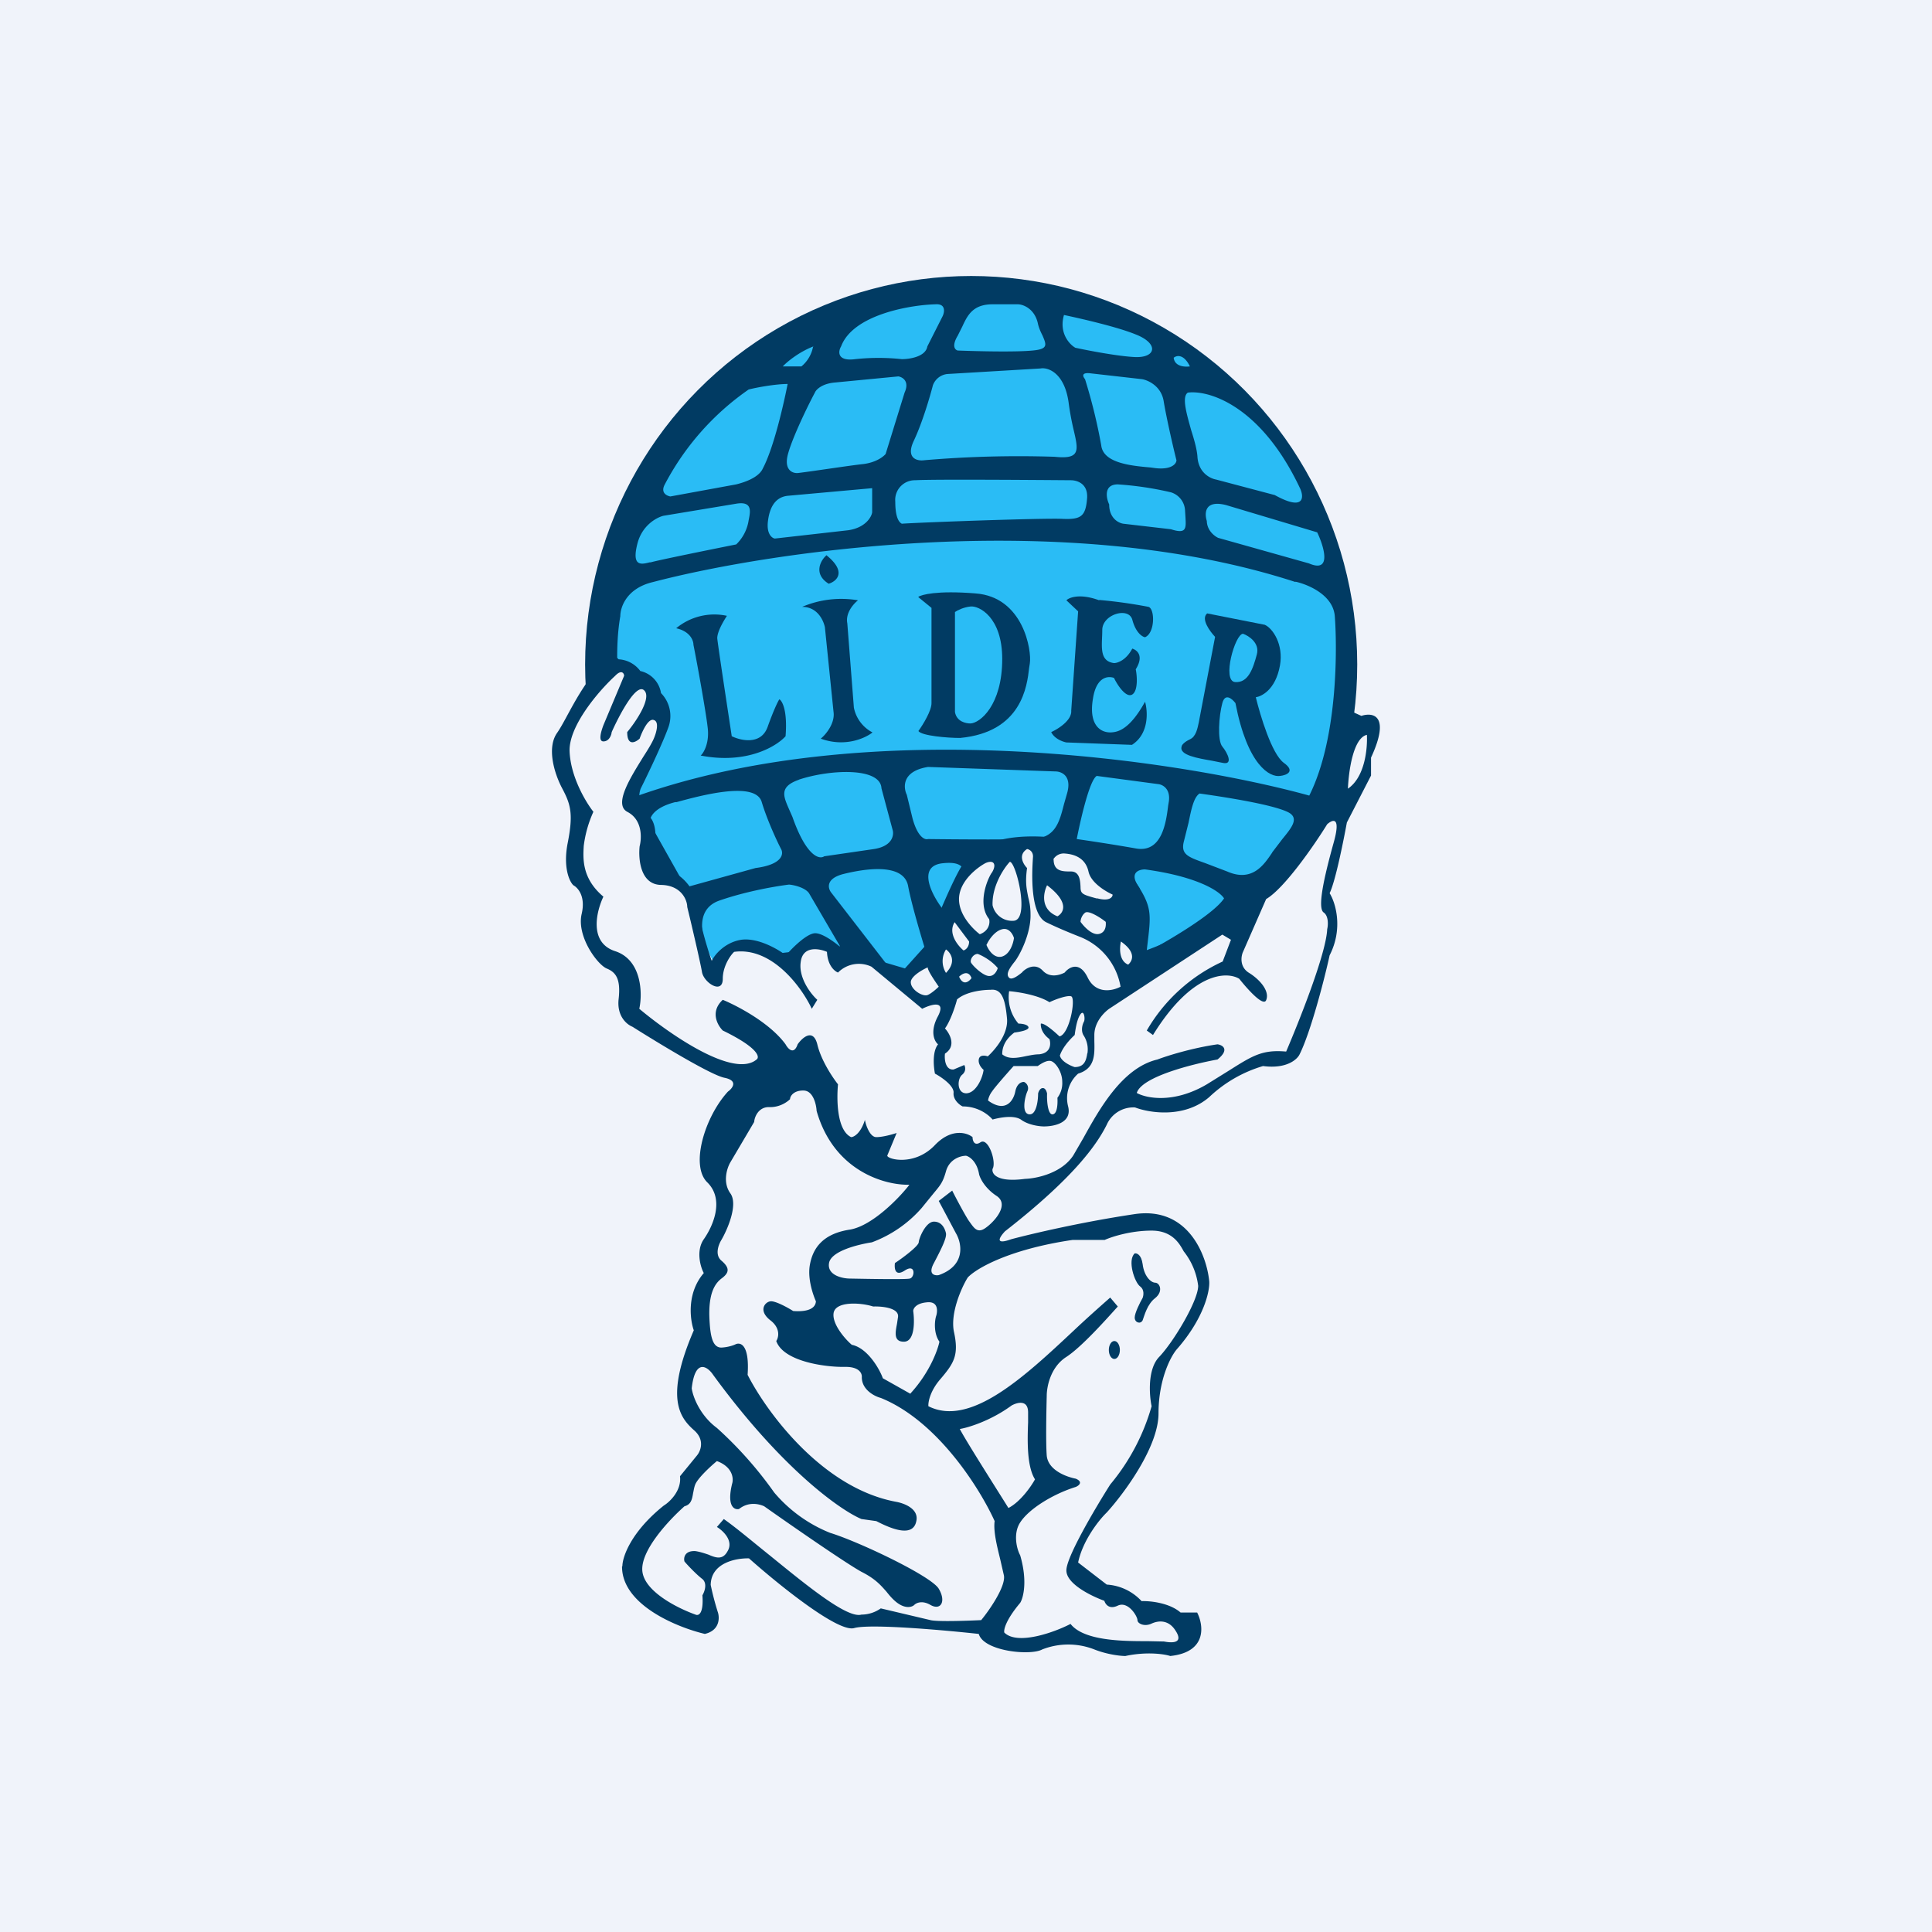 <svg xmlns="http://www.w3.org/2000/svg" width="56" height="56"><path fill="#F0F3FA" d="M0 0h56v56H0z"/><ellipse cx="28.15" cy="19.26" rx="11.19" ry="11.26" fill="#013B63"/><path d="M24.38 10.04c.34-.91 1.97-1.2 2.74-1.22.3-.02.26.23.2.35l-.44.87c-.05.3-.51.37-.74.37a6.37 6.37 0 00-1.35 0c-.53.07-.5-.22-.41-.37zm-.8 0c-.42.16-.77.45-.89.58h.54a.97.97 0 00.34-.59zm-1.88 1.25a7.69 7.69 0 00-2.43 2.75c-.13.24.05.33.16.35l1.91-.35c.48-.12.7-.3.77-.46.32-.6.61-1.89.72-2.45-.35 0-.9.1-1.13.16zm-.36 3.31l-2.11.35c-.2.05-.63.28-.76.83-.16.65.12.58.36.52h.03c.2-.06 1.73-.37 2.48-.52a1.23 1.23 0 00.36-.7c.05-.25.12-.56-.36-.48zm3.94-.45l-2.44.22c-.31.03-.52.25-.58.73-.05.38.12.5.2.51l2.12-.24c.5-.07.68-.38.7-.52v-.7zm-1.11-3.06l1.87-.18c.12.02.33.14.18.47l-.55 1.78c-.06.07-.26.24-.64.29-.38.04-1.41.2-1.89.26-.15.02-.43-.07-.3-.55.13-.48.57-1.39.78-1.78.03-.08.19-.25.55-.29zm4.6-2.27h.73c.15 0 .48.12.58.54.03.15.09.27.14.37.11.26.17.39-.29.43-.5.05-1.66.02-2.17 0-.08-.02-.18-.13 0-.43l.13-.26c.15-.32.3-.65.88-.65zm4.14.87c-.54-.22-1.6-.46-2.07-.56-.15.51.15.85.33.95.37.08 1.25.25 1.74.27.61.02.68-.4 0-.66zm1.58.93c-.14.02-.44.01-.47-.25.08-.07.29-.12.47.25zm-4.33.06l-2.69.16a.5.5 0 00-.43.33c-.08.31-.3 1.07-.55 1.6-.25.52.1.6.3.57a32.1 32.1 0 013.78-.1c.75.08.69-.18.55-.78-.05-.21-.1-.46-.14-.75-.11-.9-.6-1.07-.82-1.03zm1.44.14l1.5.17c.18.03.56.2.63.64.07.43.27 1.32.37 1.71 0 .1-.14.28-.6.23l-.15-.02c-.58-.05-1.37-.13-1.43-.64a15.7 15.7 0 00-.47-1.92c-.06-.07-.12-.2.15-.17zm6.09 3.35c-1.13-2.41-2.65-2.87-3.26-2.79-.18.12-.04.6.1 1.1.09.28.17.57.18.78.04.45.37.61.54.64l1.7.45c.85.47.85.07.74-.18zm-11.74.37a.57.57 0 01.58-.62c.5-.03 3.21-.01 4.51 0 .17 0 .5.09.47.52-.04.53-.18.62-.7.6-.5-.03-4.1.1-4.67.14-.12-.06-.19-.27-.19-.64zm6.45-.5c-.41 0-.34.39-.25.58 0 .4.27.54.41.56l1.38.16c.46.15.44-.03.42-.37l-.01-.16a.58.58 0 00-.41-.54 9.5 9.5 0 00-1.54-.23zm2.58 1.06c-.07-.22-.07-.62.56-.46l2.64.79c.2.42.43 1.19-.24.9l-2.63-.74c-.11-.05-.33-.22-.33-.5zm2.57 1.77c-6.66-2.17-15.19-.9-18.62 0-.77.18-.95.73-.95.99-.3 1.72.22 4.19.52 5.2 6.86-2.41 15.83-1 19.45 0 .86-1.72.8-4.43.74-5.2-.05-.62-.78-.92-1.14-1zm-18.71 7c-.03-.14.07-.45.73-.62h.04c.83-.23 2.3-.6 2.47 0 .15.5.43 1.11.56 1.36.08.14.04.45-.74.55l-2.02.56-1.04-1.85zm4.32-1.27c-.58.2-.45.48-.3.83l.11.25c.4 1.14.78 1.24.92 1.14l1.44-.21c.52-.08.58-.38.55-.53l-.33-1.23c-.03-.62-1.5-.55-2.4-.25zm3.12.43c-.1-.22-.13-.68.62-.8l3.69.13c.18 0 .5.13.33.67l-.08.28c-.14.55-.26 1-.96 1.01-.66.02-2.26.01-2.98 0-.09.03-.3-.05-.45-.6l-.17-.7zm7.31-.3l-1.8-.24c-.21.12-.47 1.27-.58 1.83.28.04 1.02.15 1.7.27.77.15.89-.75.95-1.24l.02-.12c.05-.36-.17-.48-.29-.5zm1.18.27c.72.1 2.2.33 2.6.56.28.17.07.43-.2.76l-.29.38-.01.02c-.23.34-.57.86-1.3.54l-.63-.24c-.5-.18-.73-.25-.62-.65l.13-.52c.08-.39.15-.74.32-.85zm-13.91 3.1c-.82.28-.47 1.28-.19 1.75l3.68-.42-.9-1.54c-.11-.16-.43-.24-.58-.25-.33.04-1.2.18-2.01.46zm4.88 1.9l-1.64-2.12c-.1-.12-.18-.4.32-.54.63-.16 1.76-.34 1.9.33.1.54.38 1.47.5 1.86-.16.31-.6.84-1.08.47zm1.6-1.63c-.33-.42-.78-1.28 0-1.35.97-.1.6.63 0 1.35zm5.85 1.26c.63-.34 1.98-1.12 2.29-1.59-.12-.2-.75-.63-2.29-.84-.19 0-.48.1-.16.54.1.51.29 1.6.16 1.89z" fill="#2ABCF5"/><path d="M20.51 21.07c.06.44-.1.74-.2.83 1.34.26 2.2-.27 2.46-.56.06-.75-.1-1.03-.18-1.07-.03.04-.15.27-.34.8-.19.53-.77.4-1.04.27-.13-.86-.4-2.63-.42-2.84 0-.2.19-.51.28-.65a1.73 1.73 0 00-1.47.36c.4.09.5.35.5.48.12.6.36 1.94.41 2.38zm4.36-3.67a2.9 2.9 0 00-1.62.19c.45 0 .62.4.66.59l.25 2.45c.05.33-.22.66-.37.78.71.26 1.3-.02 1.5-.18a1.04 1.04 0 01-.54-.72l-.19-2.44c-.06-.3.18-.57.31-.67zm-.92-1.3c-.17.15-.38.54.07.82.23-.07.54-.34-.07-.83z" fill="#013B63"/><path fill-rule="evenodd" d="M26.62 17.3c.08-.06.53-.19 1.65-.1 1.4.1 1.64 1.67 1.58 2.03l-.02.13c-.06.52-.21 1.86-2 2.03-.36 0-1.11-.06-1.21-.2.13-.18.39-.6.38-.82v-2.75l-.38-.31zm1.06.44c.07-.05.25-.14.45-.16.24-.03.92.3.92 1.52 0 1.35-.65 1.86-.92 1.87-.13 0-.4-.05-.45-.33v-2.9z" fill="#013B63"/><path d="M31.86 17.4c-.54-.2-.86-.09-.95 0l.34.32-.2 2.88c.02.28-.38.53-.58.62.09.19.33.28.44.3l1.9.07c.5-.32.46-.97.38-1.25-.25.45-.55.83-.9.88-.34.06-.75-.15-.61-.97.1-.65.45-.66.61-.6.1.21.35.59.53.48.17-.11.14-.54.1-.73.25-.4.03-.56-.1-.6-.18.34-.43.42-.53.42-.45-.06-.34-.52-.34-.96 0-.45.76-.68.87-.3.1.38.29.5.37.51.29-.12.29-.82.1-.88a14.1 14.1 0 00-1.43-.2z" fill="#013B63"/><path fill-rule="evenodd" d="M35.22 18.46c-.15-.16-.42-.52-.23-.68l1.67.33c.23.1.55.57.44 1.18-.13.72-.55.9-.7.92.13.53.46 1.64.81 1.9.35.25.08.36-.1.38-.3.05-.95-.3-1.3-2.11-.1-.13-.3-.3-.38 0-.1.37-.15 1.08 0 1.26.15.18.33.55 0 .47l-.3-.06c-.4-.07-.96-.16-.88-.41 0-.04.07-.13.24-.21.18-.08.22-.32.26-.5l.02-.11.45-2.36zm.81-.09c.17.06.49.27.4.6-.11.41-.25.83-.63.8-.39-.03 0-1.4.23-1.4z" fill="#013B63"/><path d="M18.03 45.4c-.01 1.12 1.6 1.77 2.4 1.96.43-.1.43-.46.38-.62a8.08 8.08 0 01-.21-.8c.01-.65.75-.78 1.11-.77.82.73 2.58 2.16 3.05 2.02.47-.13 2.6.06 3.61.17.14.5 1.49.64 1.84.45a2.07 2.07 0 011.51 0c.38.15.76.19.9.19.6-.13 1.12-.06 1.3 0 1.07-.11.97-.89.78-1.26h-.48c-.32-.28-.88-.34-1.13-.33a1.5 1.5 0 00-1.01-.48l-.83-.64c.13-.63.6-1.23.83-1.45.5-.55 1.5-1.9 1.5-2.87 0-.98.35-1.65.53-1.86.79-.9.96-1.69.94-1.97-.07-.74-.6-2.17-2.15-1.95-1.55.23-3.03.58-3.59.73-.5.18-.33-.07-.18-.23 2-1.56 2.66-2.51 2.95-3.09a.84.84 0 01.82-.5c.42.16 1.43.32 2.15-.3a3.85 3.85 0 011.56-.9c.68.09.99-.19 1.06-.34.32-.64.72-2.18.87-2.87.4-.78.17-1.53 0-1.8.17-.35.4-1.51.5-2.05l.7-1.36v-.52c.57-1.23.06-1.32-.28-1.21l-.42-.19c-.04.38-.49 1.68-.7 2.28a9.05 9.05 0 01-5.1 4.7c.13-1.13.2-1.23-.49-2.22-.7-1-2.38-1.13-3.22-1.06-.83.07-1.3.35-1.62.79-.25.35-.81 1.7-1.06 2.33l-.62.69-1.76-.52c-.18-.17-.6-.5-.84-.5s-.67.43-.85.64c-.23-.18-.82-.52-1.3-.45-.48.08-.77.44-.85.61-.1-.28-.32-.98-.4-1.54-.07-.56-.47-.9-.66-1a1 1 0 01-.8-.26c.21-.19.39-1.16 0-1.43-.3-.21-.26-.6-.2-.76.2-.4.63-1.3.8-1.77a.95.95 0 00-.21-1 .78.78 0 00-.6-.64.84.84 0 00-.63-.34c-.1-.12-.27-.05-.35 0-.76.73-1.13 1.7-1.43 2.13-.3.42-.1 1.15.15 1.62.25.47.32.75.15 1.6-.13.7.06 1.1.17 1.2.13.07.36.32.24.83-.15.65.45 1.46.72 1.58.27.11.42.3.35.9-.05.5.25.73.4.79.73.46 2.27 1.4 2.67 1.48.4.08.24.3.1.4-.67.73-1.1 2.14-.6 2.63.5.49.18 1.25-.1 1.65-.23.33-.1.8 0 .98-.5.58-.4 1.35-.29 1.66-.85 1.97-.4 2.53 0 2.89.33.28.2.61.09.74l-.49.6c.05.41-.29.74-.47.85-.95.76-1.2 1.49-1.2 1.76z" fill="#013B63"/><path d="M17.83 19.59c-.46.42-1.35 1.45-1.32 2.19.03.74.47 1.47.69 1.75a3.4 3.4 0 00-.28.99c-.02.36-.06.94.57 1.47-.2.42-.43 1.33.34 1.58s.8 1.22.7 1.67c.86.72 2.73 2.03 3.4 1.47.1-.07.05-.34-.98-.84-.16-.16-.37-.55 0-.89.41.17 1.36.66 1.82 1.29.07.13.24.32.35 0 .14-.2.45-.47.57 0 .11.47.45.97.6 1.16-.04.42-.04 1.33.38 1.53.08 0 .28-.11.4-.5.03.17.15.5.33.5.19 0 .47-.08.59-.12l-.27.65c-.04.1.77.34 1.38-.3.48-.5.93-.36 1.09-.23 0 .1.05.27.23.15.23-.15.47.58.35.77-.03.14.12.4.94.29.33-.01 1.06-.16 1.4-.68l.29-.5c.45-.81 1.12-2.04 2.15-2.28.26-.1.98-.33 1.74-.44.15.02.36.15 0 .44-.72.13-2.2.5-2.34.97.27.15 1.06.32 2.03-.25l.66-.41c.68-.43.96-.6 1.64-.54.38-.89 1.16-2.84 1.19-3.55.03-.12.04-.38-.1-.48-.19-.12 0-.99.28-2 .23-.8-.02-.7-.18-.56-.37.6-1.24 1.86-1.77 2.17l-.67 1.53c-.06.13-.1.43.16.6.33.2.62.54.51.8-.08.2-.55-.33-.78-.62-.36-.22-1.37-.2-2.5 1.63l-.18-.13a4.9 4.9 0 012.2-2l.24-.63-.25-.15-3.28 2.15c-.14.1-.43.38-.43.76v.17c.01.41.02.8-.47.95a.95.95 0 00-.29.95c.12.48-.41.58-.7.58-.13 0-.46-.04-.67-.2-.22-.14-.64-.05-.82 0-.1-.12-.4-.38-.87-.38-.1-.05-.28-.2-.26-.4.01-.2-.35-.45-.54-.55-.04-.2-.08-.64.09-.85-.1-.08-.25-.36 0-.82.24-.47-.2-.34-.46-.21l-1.47-1.22a.85.85 0 00-.97.17c-.1-.04-.3-.2-.32-.6-.23-.1-.7-.18-.76.29-.07.46.29.93.48 1.1l-.16.26c-.29-.62-1.15-1.8-2.25-1.65-.11.1-.33.42-.33.78 0 .46-.53.13-.6-.18-.04-.25-.3-1.37-.43-1.9 0-.2-.17-.63-.76-.64-.6-.01-.66-.75-.62-1.12.06-.23.09-.77-.36-1-.4-.22.1-1 .47-1.6.13-.2.25-.4.3-.52.07-.16.17-.49 0-.54-.16-.06-.34.34-.41.54-.12.11-.36.23-.36-.19.26-.31.72-1 .49-1.21-.23-.22-.72.72-.94 1.21-.01.1-.08.27-.24.27-.16 0-.06-.31 0-.47l.6-1.43c0-.08-.08-.19-.26 0zm9.06 8.45c-.16.07-.49.26-.49.43 0 .22.35.43.49.37.1-.04.26-.18.32-.24-.1-.15-.32-.46-.32-.56zm.53-.52c.13.09.32.35 0 .68a.64.64 0 010-.68zm.25-.79l.42.56c0 .05-.01.2-.16.26-.17-.14-.46-.5-.26-.82zm.13 1.58c.08-.08.27-.2.36.04-.07.1-.24.24-.36-.04zm.54-.66c.11.04.39.18.58.41-.02.08-.1.23-.24.23-.18.01-.51-.32-.54-.4-.02-.1.08-.24.2-.24zM27.8 26c-.04.49.39.92.6 1.08.27-.1.3-.33.27-.44-.32-.4-.1-1.05.06-1.32.05-.06.13-.22.07-.3-.05-.07-.18-.03-.24 0-.24.13-.72.5-.76.98zm.8 1.38c.05-.12.22-.38.43-.44.21-.07.33.14.36.25-.02.16-.12.48-.36.54-.23.05-.39-.21-.44-.35zm.17-1.14c-.02-.56.33-1.08.5-1.26.18 0 .6 1.7.1 1.71a.58.58 0 01-.6-.45zm1-1.63c.07.01.19.08.17.25-.01.2-.13 1.61.38 1.87.41.2.82.36.97.42a1.9 1.9 0 011.19 1.45c-.22.12-.71.23-.95-.26-.24-.5-.55-.3-.67-.15-.13.07-.43.17-.64-.06-.22-.23-.5-.06-.6.06-.1.08-.29.23-.37.15-.1-.1 0-.26.14-.44.15-.17.5-.84.48-1.41 0-.23-.04-.37-.07-.5-.04-.22-.09-.4-.03-.83-.11-.11-.27-.38 0-.55zm.58 1.05c-.11.22-.2.7.3.9.18-.1.36-.4-.3-.9zm.18-.75a.35.35 0 01.34-.17c.26.02.59.12.68.52.07.33.5.58.7.67 0 .08-.1.2-.44.11h-.03c-.4-.11-.46-.13-.46-.33-.01-.2-.03-.45-.28-.45-.24 0-.5 0-.5-.35zm.93 1.54c-.1.07-.14.2-.14.27.1.14.34.4.54.35.2-.05.2-.26.19-.35-.15-.12-.48-.33-.59-.27zm1.03.84c-.04.18-.06.56.21.67.12-.1.25-.35-.21-.67zm-4.75 1.68c.26-.23.75-.28.97-.28.33-.04.43.28.48.85.03.45-.36.9-.56 1.08-.08-.03-.24-.05-.26.09-.02.13.08.25.14.3-.03.24-.22.67-.5.68-.28 0-.27-.42-.12-.54.12-.1.09-.23.06-.28l-.31.13c-.24.02-.27-.3-.25-.46.34-.22.14-.58 0-.73.15-.2.3-.64.35-.84zm1.51-.24c.25.02.84.11 1.17.32.16-.08.52-.21.63-.17.14.06-.05 1.1-.34 1.16-.14-.13-.43-.39-.54-.37-.01.07.01.27.25.45.04.13.05.4-.3.44-.13 0-.26.03-.37.05-.28.06-.52.1-.7-.05 0-.08 0-.37.35-.63.15-.02.44-.07.41-.16-.03-.08-.2-.1-.29-.1a1.18 1.18 0 01-.27-.94zm1.47 1.86c.03.17.3.3.43.34.29 0 .33-.21.36-.36v-.02l.01-.02a.74.74 0 00-.1-.5c-.1-.14-.05-.33 0-.42.04-.08 0-.37-.11-.2-.1.15-.14.45-.16.59-.3.28-.4.5-.43.6zm-2.08 1.31c0-.04.04-.17.12-.27.07-.11.44-.53.62-.73h.7c.07-.05.23-.16.35-.15.14 0 .36.3.36.61a.7.7 0 01-.14.46c.01.16 0 .47-.14.48-.14.01-.17-.4-.16-.6-.01-.06-.05-.17-.13-.16-.07 0-.12.1-.13.16 0 .2-.05.6-.24.6-.25 0-.15-.49-.07-.67a.2.2 0 00-.1-.27c-.07 0-.2.04-.25.27-.05.27-.28.64-.79.27zm10.43-9.04c.02-.49.15-1.47.55-1.56.02.38-.05 1.22-.55 1.56zM28 33.5c.1.02.32.17.38.54.03.12.17.4.5.62.41.26-.09.79-.34.95-.2.13-.3-.01-.39-.13l-.05-.07c-.08-.1-.37-.64-.5-.9l-.39.3.5.94c.17.29.29.93-.5 1.21-.12.02-.32-.02-.14-.35.22-.42.37-.72.35-.86-.03-.14-.12-.34-.35-.34-.23 0-.43.46-.44.6-.01.11-.46.45-.69.6-.02.15 0 .4.28.22.33-.22.3.2.15.23-.12.03-1.2.01-1.73 0-.23 0-.67-.1-.61-.45.06-.35.85-.54 1.24-.6a3.57 3.57 0 001.44-.99l.35-.43c.2-.24.27-.32.36-.64.1-.36.43-.45.58-.45zm-4.33-1.3c.5 1.76 2 2.16 2.69 2.14-.3.39-1.08 1.19-1.72 1.3-.8.12-1.09.55-1.17 1.05-.06.4.1.85.18 1.03-.02.29-.44.3-.66.28-.16-.1-.52-.3-.66-.28-.16.02-.36.27 0 .55.3.23.24.5.17.6.21.6 1.44.76 1.98.75.44-.01.51.2.5.3 0 .36.36.55.55.6 1.66.67 2.89 2.66 3.3 3.57-.04.3.07.73.16 1.1l.11.48c.05.32-.42 1-.66 1.29-.4.02-1.28.05-1.47 0l-1.44-.34a.98.98 0 01-.56.18c-.41.12-1.58-.84-2.65-1.71-.5-.4-.97-.8-1.34-1.06l-.2.23c.18.11.49.4.31.7-.14.26-.33.2-.56.1-.12-.04-.24-.08-.37-.1-.32-.02-.35.2-.32.3.1.12.36.39.52.51.15.13.06.37 0 .47.04.55-.12.6-.2.56-.48-.17-1.47-.65-1.54-1.25-.07-.6.78-1.5 1.22-1.89.19-.05.22-.2.25-.38.02-.09.03-.18.07-.27.1-.2.45-.52.62-.66.46.17.49.51.44.66-.16.66.07.76.2.73.29-.23.6-.14.73-.08.75.53 2.35 1.64 2.82 1.9.4.2.56.39.72.57.08.1.16.2.28.3.27.22.47.15.53.09.06-.06.23-.14.47 0 .3.17.46-.1.24-.47-.22-.37-2.33-1.37-3.15-1.62a4.13 4.13 0 01-1.62-1.17 11.28 11.28 0 00-1.66-1.87c-.5-.37-.7-.92-.73-1.15.1-.88.46-.63.62-.39 2 2.74 3.7 3.93 4.3 4.18l.43.06c.5.26 1.07.46 1.16 0 .08-.36-.36-.52-.59-.56-2.15-.4-3.76-2.62-4.3-3.68.06-.88-.21-.96-.36-.88-.04.02-.2.08-.4.09-.26 0-.33-.33-.35-.93-.01-.6.13-.9.35-1.07.22-.16.26-.3 0-.52-.2-.17-.08-.47 0-.6.18-.31.49-1.03.26-1.35-.23-.32-.1-.73 0-.9l.69-1.17c.01-.15.13-.44.44-.43.3.01.52-.15.6-.23 0-.09.11-.26.4-.25.27.01.36.4.37.59zm2.72 8.2l-.8-.45c-.1-.28-.45-.88-.9-.97-.2-.17-.56-.59-.53-.9.03-.37.78-.33 1.15-.21.26-.01.75.04.72.3l-.03.2c-.05.26-.1.52.2.52.32 0 .31-.6.27-.89 0-.07.08-.22.38-.25.38-.05.32.3.28.41-.04.14-.07.49.1.73-.05.24-.28.89-.84 1.5zm2.93.34c-.6.44-1.25.64-1.5.68.2.38 1.03 1.68 1.41 2.29.35-.18.66-.63.77-.83-.24-.38-.22-1.13-.2-1.65v-.29c0-.38-.32-.29-.48-.2zm-2.41.02c-.01-.12.05-.45.36-.8.38-.45.53-.68.38-1.36-.11-.54.22-1.28.4-1.57.24-.26 1.2-.82 3.04-1.09h.93c.2-.09.75-.27 1.36-.27.6 0 .81.38.93.6a2 2 0 01.42 1c0 .43-.71 1.62-1.13 2.06-.34.35-.29 1.1-.22 1.43a6.16 6.16 0 01-1.2 2.27c-.43.68-1.29 2.13-1.27 2.5.01.39.74.74 1.1.87.03.1.14.26.39.14.3-.14.57.31.57.42 0 .1.2.2.41.1.22-.1.5-.1.69.2.2.3.04.39-.33.32l-.47-.01c-.69 0-1.85 0-2.24-.5-.46.24-1.54.63-1.92.25-.02-.08.04-.36.46-.86.09-.14.22-.63 0-1.38-.1-.18-.21-.63 0-.95.25-.39.94-.82 1.61-1.03.1-.04.22-.15 0-.24-.26-.05-.8-.24-.84-.67-.03-.42-.01-1.33 0-1.73 0-.25.1-.83.57-1.13.46-.3 1.2-1.14 1.49-1.46l-.22-.26c-.34.3-.7.62-1.06.96-1.44 1.35-3 2.8-4.21 2.19z" fill="#F0F3FA"/><path d="M33.12 36.64c-.04-.28-.17-.32-.23-.31-.22.2 0 .85.16.96.12.09.1.25.07.33-.08.14-.23.44-.23.57 0 .15.17.2.23.08.05-.13.13-.47.37-.65.23-.19.13-.43 0-.44-.14 0-.33-.2-.37-.54z" fill="#013B63"/><ellipse cx="32.3" cy="39.13" rx=".16" ry=".26" fill="#013B63"/></svg>